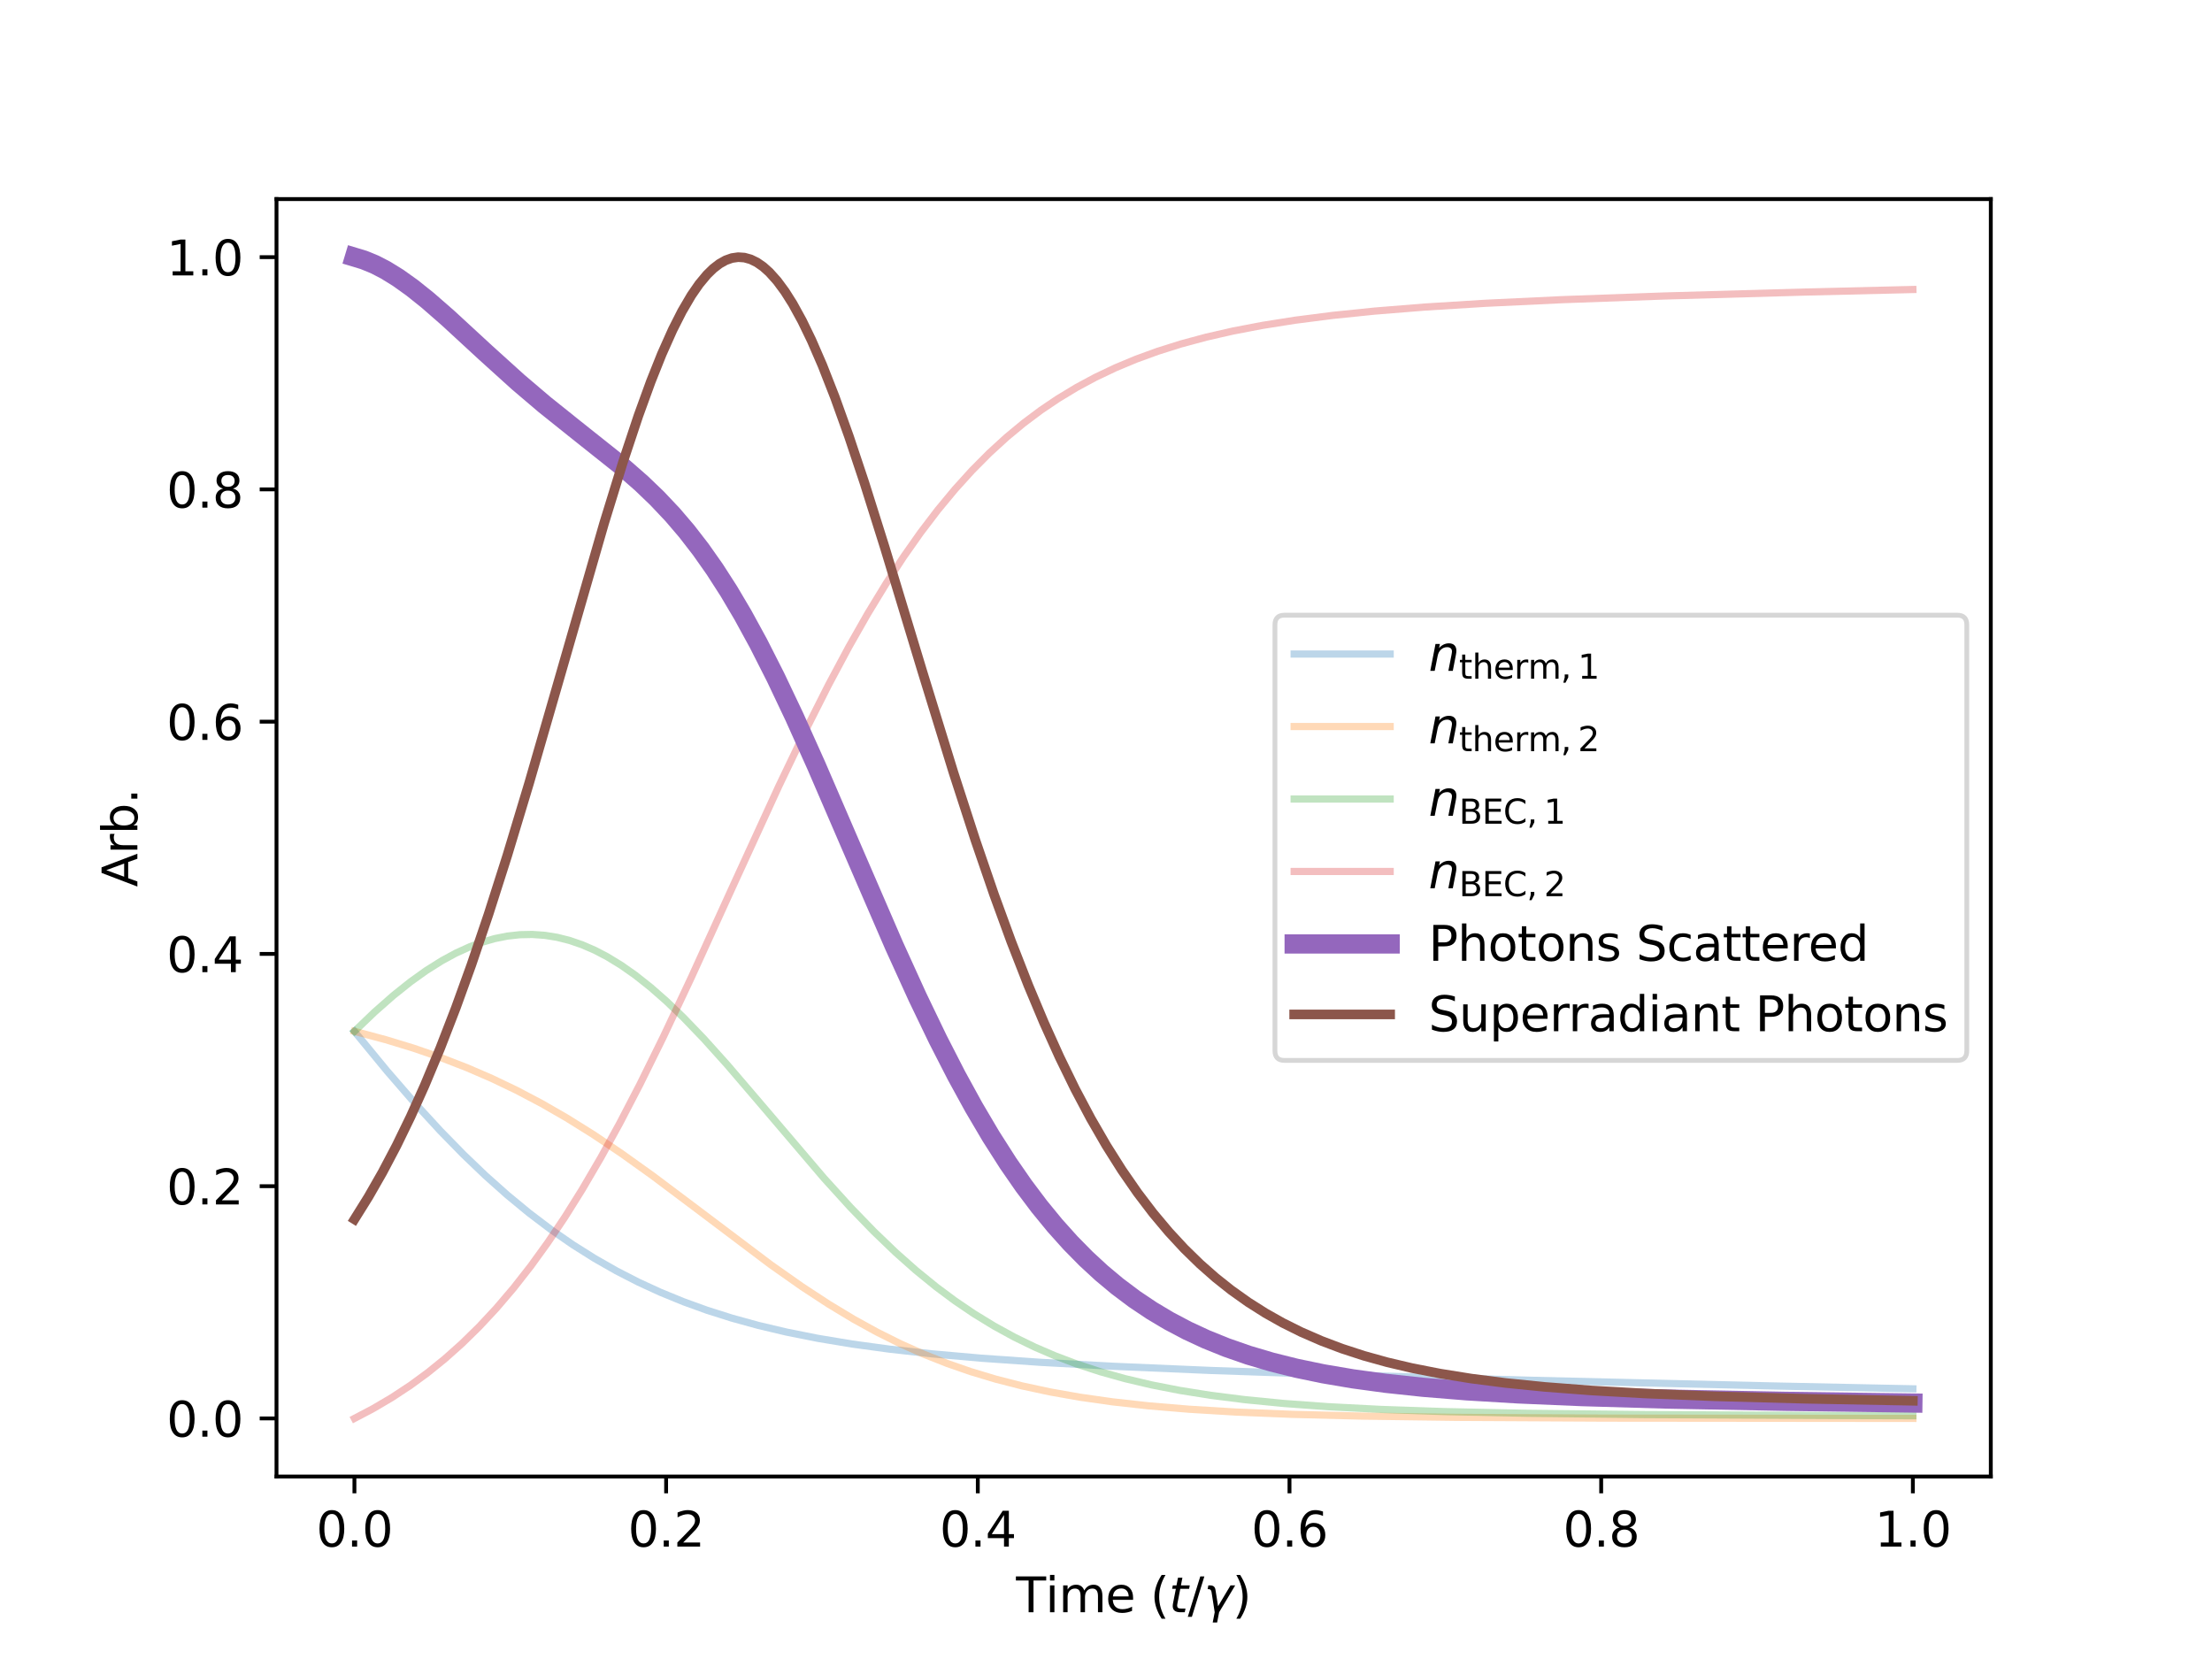 <?xml version="1.0" encoding="utf-8" standalone="no"?>
<!DOCTYPE svg PUBLIC "-//W3C//DTD SVG 1.1//EN"
  "http://www.w3.org/Graphics/SVG/1.1/DTD/svg11.dtd">
<svg height="345.6pt" version="1.1" viewBox="0 0 460.8 345.6" width="460.8pt" xmlns="http://www.w3.org/2000/svg" xmlns:xlink="http://www.w3.org/1999/xlink">
 <defs>
  <style type="text/css">*{stroke-linecap:butt;stroke-linejoin:round;}</style>
 </defs>
 <g id="figure_1">
  <g id="patch_1">
   <path d="M 0 345.6 
L 460.8 345.6 
L 460.8 0 
L 0 0 
z
" style="fill:#ffffff;"/>
  </g>
  <g id="axes_1">
   <g id="patch_2">
    <path d="M 57.6 307.584 
L 414.72 307.584 
L 414.72 41.472 
L 57.6 41.472 
z
" style="fill:#ffffff;"/>
   </g>
   <g id="matplotlib.axis_1">
    <g id="xtick_1">
     <g id="line2d_1">
      <defs>
       <path d="M 0 0 
L 0 3.5 
" id="m5402f19c48" style="stroke:#000000;stroke-width:0.8;"/>
      </defs>
      <g>
       <use style="stroke:#000000;stroke-width:0.8;" x="73.833" xlink:href="#m5402f19c48" y="307.584"/>
      </g>
     </g>
     <g id="text_1">
      <!-- 0.0 -->
      <g transform="translate(65.881 322.182)scale(0.1 -0.1)">
       <defs>
        <path d="M 2034 4250 
Q 1547 4250 1301 3770 
Q 1056 3291 1056 2328 
Q 1056 1369 1301 889 
Q 1547 409 2034 409 
Q 2525 409 2770 889 
Q 3016 1369 3016 2328 
Q 3016 3291 2770 3770 
Q 2525 4250 2034 4250 
z
M 2034 4750 
Q 2819 4750 3233 4129 
Q 3647 3509 3647 2328 
Q 3647 1150 3233 529 
Q 2819 -91 2034 -91 
Q 1250 -91 836 529 
Q 422 1150 422 2328 
Q 422 3509 836 4129 
Q 1250 4750 2034 4750 
z
" id="DejaVuSans-30" transform="scale(0.016)"/>
        <path d="M 684 794 
L 1344 794 
L 1344 0 
L 684 0 
L 684 794 
z
" id="DejaVuSans-2e" transform="scale(0.016)"/>
       </defs>
       <use xlink:href="#DejaVuSans-30"/>
       <use x="63.623" xlink:href="#DejaVuSans-2e"/>
       <use x="95.41" xlink:href="#DejaVuSans-30"/>
      </g>
     </g>
    </g>
    <g id="xtick_2">
     <g id="line2d_2">
      <g>
       <use style="stroke:#000000;stroke-width:0.8;" x="138.764" xlink:href="#m5402f19c48" y="307.584"/>
      </g>
     </g>
     <g id="text_2">
      <!-- 0.2 -->
      <g transform="translate(130.812 322.182)scale(0.1 -0.1)">
       <defs>
        <path d="M 1228 531 
L 3431 531 
L 3431 0 
L 469 0 
L 469 531 
Q 828 903 1448 1529 
Q 2069 2156 2228 2338 
Q 2531 2678 2651 2914 
Q 2772 3150 2772 3378 
Q 2772 3750 2511 3984 
Q 2250 4219 1831 4219 
Q 1534 4219 1204 4116 
Q 875 4013 500 3803 
L 500 4441 
Q 881 4594 1212 4672 
Q 1544 4750 1819 4750 
Q 2544 4750 2975 4387 
Q 3406 4025 3406 3419 
Q 3406 3131 3298 2873 
Q 3191 2616 2906 2266 
Q 2828 2175 2409 1742 
Q 1991 1309 1228 531 
z
" id="DejaVuSans-32" transform="scale(0.016)"/>
       </defs>
       <use xlink:href="#DejaVuSans-30"/>
       <use x="63.623" xlink:href="#DejaVuSans-2e"/>
       <use x="95.41" xlink:href="#DejaVuSans-32"/>
      </g>
     </g>
    </g>
    <g id="xtick_3">
     <g id="line2d_3">
      <g>
       <use style="stroke:#000000;stroke-width:0.8;" x="203.695" xlink:href="#m5402f19c48" y="307.584"/>
      </g>
     </g>
     <g id="text_3">
      <!-- 0.4 -->
      <g transform="translate(195.743 322.182)scale(0.1 -0.1)">
       <defs>
        <path d="M 2419 4116 
L 825 1625 
L 2419 1625 
L 2419 4116 
z
M 2253 4666 
L 3047 4666 
L 3047 1625 
L 3713 1625 
L 3713 1100 
L 3047 1100 
L 3047 0 
L 2419 0 
L 2419 1100 
L 313 1100 
L 313 1709 
L 2253 4666 
z
" id="DejaVuSans-34" transform="scale(0.016)"/>
       </defs>
       <use xlink:href="#DejaVuSans-30"/>
       <use x="63.623" xlink:href="#DejaVuSans-2e"/>
       <use x="95.41" xlink:href="#DejaVuSans-34"/>
      </g>
     </g>
    </g>
    <g id="xtick_4">
     <g id="line2d_4">
      <g>
       <use style="stroke:#000000;stroke-width:0.8;" x="268.625" xlink:href="#m5402f19c48" y="307.584"/>
      </g>
     </g>
     <g id="text_4">
      <!-- 0.6 -->
      <g transform="translate(260.674 322.182)scale(0.1 -0.1)">
       <defs>
        <path d="M 2113 2584 
Q 1688 2584 1439 2293 
Q 1191 2003 1191 1497 
Q 1191 994 1439 701 
Q 1688 409 2113 409 
Q 2538 409 2786 701 
Q 3034 994 3034 1497 
Q 3034 2003 2786 2293 
Q 2538 2584 2113 2584 
z
M 3366 4563 
L 3366 3988 
Q 3128 4100 2886 4159 
Q 2644 4219 2406 4219 
Q 1781 4219 1451 3797 
Q 1122 3375 1075 2522 
Q 1259 2794 1537 2939 
Q 1816 3084 2150 3084 
Q 2853 3084 3261 2657 
Q 3669 2231 3669 1497 
Q 3669 778 3244 343 
Q 2819 -91 2113 -91 
Q 1303 -91 875 529 
Q 447 1150 447 2328 
Q 447 3434 972 4092 
Q 1497 4750 2381 4750 
Q 2619 4750 2861 4703 
Q 3103 4656 3366 4563 
z
" id="DejaVuSans-36" transform="scale(0.016)"/>
       </defs>
       <use xlink:href="#DejaVuSans-30"/>
       <use x="63.623" xlink:href="#DejaVuSans-2e"/>
       <use x="95.41" xlink:href="#DejaVuSans-36"/>
      </g>
     </g>
    </g>
    <g id="xtick_5">
     <g id="line2d_5">
      <g>
       <use style="stroke:#000000;stroke-width:0.8;" x="333.556" xlink:href="#m5402f19c48" y="307.584"/>
      </g>
     </g>
     <g id="text_5">
      <!-- 0.8 -->
      <g transform="translate(325.605 322.182)scale(0.1 -0.1)">
       <defs>
        <path d="M 2034 2216 
Q 1584 2216 1326 1975 
Q 1069 1734 1069 1313 
Q 1069 891 1326 650 
Q 1584 409 2034 409 
Q 2484 409 2743 651 
Q 3003 894 3003 1313 
Q 3003 1734 2745 1975 
Q 2488 2216 2034 2216 
z
M 1403 2484 
Q 997 2584 770 2862 
Q 544 3141 544 3541 
Q 544 4100 942 4425 
Q 1341 4750 2034 4750 
Q 2731 4750 3128 4425 
Q 3525 4100 3525 3541 
Q 3525 3141 3298 2862 
Q 3072 2584 2669 2484 
Q 3125 2378 3379 2068 
Q 3634 1759 3634 1313 
Q 3634 634 3220 271 
Q 2806 -91 2034 -91 
Q 1263 -91 848 271 
Q 434 634 434 1313 
Q 434 1759 690 2068 
Q 947 2378 1403 2484 
z
M 1172 3481 
Q 1172 3119 1398 2916 
Q 1625 2713 2034 2713 
Q 2441 2713 2670 2916 
Q 2900 3119 2900 3481 
Q 2900 3844 2670 4047 
Q 2441 4250 2034 4250 
Q 1625 4250 1398 4047 
Q 1172 3844 1172 3481 
z
" id="DejaVuSans-38" transform="scale(0.016)"/>
       </defs>
       <use xlink:href="#DejaVuSans-30"/>
       <use x="63.623" xlink:href="#DejaVuSans-2e"/>
       <use x="95.41" xlink:href="#DejaVuSans-38"/>
      </g>
     </g>
    </g>
    <g id="xtick_6">
     <g id="line2d_6">
      <g>
       <use style="stroke:#000000;stroke-width:0.8;" x="398.487" xlink:href="#m5402f19c48" y="307.584"/>
      </g>
     </g>
     <g id="text_6">
      <!-- 1.0 -->
      <g transform="translate(390.536 322.182)scale(0.1 -0.1)">
       <defs>
        <path d="M 794 531 
L 1825 531 
L 1825 4091 
L 703 3866 
L 703 4441 
L 1819 4666 
L 2450 4666 
L 2450 531 
L 3481 531 
L 3481 0 
L 794 0 
L 794 531 
z
" id="DejaVuSans-31" transform="scale(0.016)"/>
       </defs>
       <use xlink:href="#DejaVuSans-31"/>
       <use x="63.623" xlink:href="#DejaVuSans-2e"/>
       <use x="95.41" xlink:href="#DejaVuSans-30"/>
      </g>
     </g>
    </g>
    <g id="text_7">
     <!-- Time $(t/\gamma)$ -->
     <g transform="translate(211.66 335.862)scale(0.1 -0.1)">
      <defs>
       <path d="M -19 4666 
L 3928 4666 
L 3928 4134 
L 2272 4134 
L 2272 0 
L 1638 0 
L 1638 4134 
L -19 4134 
L -19 4666 
z
" id="DejaVuSans-54" transform="scale(0.016)"/>
       <path d="M 603 3500 
L 1178 3500 
L 1178 0 
L 603 0 
L 603 3500 
z
M 603 4863 
L 1178 4863 
L 1178 4134 
L 603 4134 
L 603 4863 
z
" id="DejaVuSans-69" transform="scale(0.016)"/>
       <path d="M 3328 2828 
Q 3544 3216 3844 3400 
Q 4144 3584 4550 3584 
Q 5097 3584 5394 3201 
Q 5691 2819 5691 2113 
L 5691 0 
L 5113 0 
L 5113 2094 
Q 5113 2597 4934 2840 
Q 4756 3084 4391 3084 
Q 3944 3084 3684 2787 
Q 3425 2491 3425 1978 
L 3425 0 
L 2847 0 
L 2847 2094 
Q 2847 2600 2669 2842 
Q 2491 3084 2119 3084 
Q 1678 3084 1418 2786 
Q 1159 2488 1159 1978 
L 1159 0 
L 581 0 
L 581 3500 
L 1159 3500 
L 1159 2956 
Q 1356 3278 1631 3431 
Q 1906 3584 2284 3584 
Q 2666 3584 2933 3390 
Q 3200 3197 3328 2828 
z
" id="DejaVuSans-6d" transform="scale(0.016)"/>
       <path d="M 3597 1894 
L 3597 1613 
L 953 1613 
Q 991 1019 1311 708 
Q 1631 397 2203 397 
Q 2534 397 2845 478 
Q 3156 559 3463 722 
L 3463 178 
Q 3153 47 2828 -22 
Q 2503 -91 2169 -91 
Q 1331 -91 842 396 
Q 353 884 353 1716 
Q 353 2575 817 3079 
Q 1281 3584 2069 3584 
Q 2775 3584 3186 3129 
Q 3597 2675 3597 1894 
z
M 3022 2063 
Q 3016 2534 2758 2815 
Q 2500 3097 2075 3097 
Q 1594 3097 1305 2825 
Q 1016 2553 972 2059 
L 3022 2063 
z
" id="DejaVuSans-65" transform="scale(0.016)"/>
       <path id="DejaVuSans-20" transform="scale(0.016)"/>
       <path d="M 1984 4856 
Q 1566 4138 1362 3434 
Q 1159 2731 1159 2009 
Q 1159 1288 1364 580 
Q 1569 -128 1984 -844 
L 1484 -844 
Q 1016 -109 783 600 
Q 550 1309 550 2009 
Q 550 2706 781 3412 
Q 1013 4119 1484 4856 
L 1984 4856 
z
" id="DejaVuSans-28" transform="scale(0.016)"/>
       <path d="M 2706 3500 
L 2619 3053 
L 1472 3053 
L 1100 1153 
Q 1081 1047 1072 975 
Q 1063 903 1063 863 
Q 1063 663 1183 572 
Q 1303 481 1569 481 
L 2150 481 
L 2053 0 
L 1503 0 
Q 991 0 739 200 
Q 488 400 488 806 
Q 488 878 497 964 
Q 506 1050 525 1153 
L 897 3053 
L 409 3053 
L 500 3500 
L 978 3500 
L 1172 4494 
L 1747 4494 
L 1556 3500 
L 2706 3500 
z
" id="DejaVuSans-Oblique-74" transform="scale(0.016)"/>
       <path d="M 1625 4666 
L 2156 4666 
L 531 -594 
L 0 -594 
L 1625 4666 
z
" id="DejaVuSans-2f" transform="scale(0.016)"/>
       <path d="M 1491 2950 
L 1838 788 
L 3456 3500 
L 4066 3500 
L 1972 0 
L 1713 -1331 
L 1138 -1331 
L 1397 0 
L 988 2613 
Q 925 3006 628 3006 
L 475 3006 
L 569 3500 
L 788 3500 
Q 1403 3500 1491 2950 
z
" id="DejaVuSans-Oblique-3b3" transform="scale(0.016)"/>
       <path d="M 513 4856 
L 1013 4856 
Q 1481 4119 1714 3412 
Q 1947 2706 1947 2009 
Q 1947 1309 1714 600 
Q 1481 -109 1013 -844 
L 513 -844 
Q 928 -128 1133 580 
Q 1338 1288 1338 2009 
Q 1338 2731 1133 3434 
Q 928 4138 513 4856 
z
" id="DejaVuSans-29" transform="scale(0.016)"/>
      </defs>
      <use transform="translate(0 0.016)" xlink:href="#DejaVuSans-54"/>
      <use transform="translate(61.084 0.016)" xlink:href="#DejaVuSans-69"/>
      <use transform="translate(88.867 0.016)" xlink:href="#DejaVuSans-6d"/>
      <use transform="translate(186.279 0.016)" xlink:href="#DejaVuSans-65"/>
      <use transform="translate(247.803 0.016)" xlink:href="#DejaVuSans-20"/>
      <use transform="translate(279.59 0.016)" xlink:href="#DejaVuSans-28"/>
      <use transform="translate(318.604 0.016)" xlink:href="#DejaVuSans-Oblique-74"/>
      <use transform="translate(357.812 0.016)" xlink:href="#DejaVuSans-2f"/>
      <use transform="translate(391.504 0.016)" xlink:href="#DejaVuSans-Oblique-3b3"/>
      <use transform="translate(450.684 0.016)" xlink:href="#DejaVuSans-29"/>
     </g>
    </g>
   </g>
   <g id="matplotlib.axis_2">
    <g id="ytick_1">
     <g id="line2d_7">
      <defs>
       <path d="M 0 0 
L -3.5 0 
" id="m6745925af6" style="stroke:#000000;stroke-width:0.8;"/>
      </defs>
      <g>
       <use style="stroke:#000000;stroke-width:0.8;" x="57.6" xlink:href="#m6745925af6" y="295.488"/>
      </g>
     </g>
     <g id="text_8">
      <!-- 0.0 -->
      <g transform="translate(34.697 299.287)scale(0.1 -0.1)">
       <use xlink:href="#DejaVuSans-30"/>
       <use x="63.623" xlink:href="#DejaVuSans-2e"/>
       <use x="95.41" xlink:href="#DejaVuSans-30"/>
      </g>
     </g>
    </g>
    <g id="ytick_2">
     <g id="line2d_8">
      <g>
       <use style="stroke:#000000;stroke-width:0.8;" x="57.6" xlink:href="#m6745925af6" y="247.104"/>
      </g>
     </g>
     <g id="text_9">
      <!-- 0.2 -->
      <g transform="translate(34.697 250.903)scale(0.1 -0.1)">
       <use xlink:href="#DejaVuSans-30"/>
       <use x="63.623" xlink:href="#DejaVuSans-2e"/>
       <use x="95.41" xlink:href="#DejaVuSans-32"/>
      </g>
     </g>
    </g>
    <g id="ytick_3">
     <g id="line2d_9">
      <g>
       <use style="stroke:#000000;stroke-width:0.8;" x="57.6" xlink:href="#m6745925af6" y="198.72"/>
      </g>
     </g>
     <g id="text_10">
      <!-- 0.4 -->
      <g transform="translate(34.697 202.519)scale(0.1 -0.1)">
       <use xlink:href="#DejaVuSans-30"/>
       <use x="63.623" xlink:href="#DejaVuSans-2e"/>
       <use x="95.41" xlink:href="#DejaVuSans-34"/>
      </g>
     </g>
    </g>
    <g id="ytick_4">
     <g id="line2d_10">
      <g>
       <use style="stroke:#000000;stroke-width:0.8;" x="57.6" xlink:href="#m6745925af6" y="150.336"/>
      </g>
     </g>
     <g id="text_11">
      <!-- 0.6 -->
      <g transform="translate(34.697 154.135)scale(0.1 -0.1)">
       <use xlink:href="#DejaVuSans-30"/>
       <use x="63.623" xlink:href="#DejaVuSans-2e"/>
       <use x="95.41" xlink:href="#DejaVuSans-36"/>
      </g>
     </g>
    </g>
    <g id="ytick_5">
     <g id="line2d_11">
      <g>
       <use style="stroke:#000000;stroke-width:0.8;" x="57.6" xlink:href="#m6745925af6" y="101.952"/>
      </g>
     </g>
     <g id="text_12">
      <!-- 0.8 -->
      <g transform="translate(34.697 105.751)scale(0.1 -0.1)">
       <use xlink:href="#DejaVuSans-30"/>
       <use x="63.623" xlink:href="#DejaVuSans-2e"/>
       <use x="95.41" xlink:href="#DejaVuSans-38"/>
      </g>
     </g>
    </g>
    <g id="ytick_6">
     <g id="line2d_12">
      <g>
       <use style="stroke:#000000;stroke-width:0.8;" x="57.6" xlink:href="#m6745925af6" y="53.568"/>
      </g>
     </g>
     <g id="text_13">
      <!-- 1.0 -->
      <g transform="translate(34.697 57.367)scale(0.1 -0.1)">
       <use xlink:href="#DejaVuSans-31"/>
       <use x="63.623" xlink:href="#DejaVuSans-2e"/>
       <use x="95.41" xlink:href="#DejaVuSans-30"/>
      </g>
     </g>
    </g>
    <g id="text_14">
     <!-- Arb. -->
     <g transform="translate(28.617 184.767)rotate(-90)scale(0.1 -0.1)">
      <defs>
       <path d="M 2188 4044 
L 1331 1722 
L 3047 1722 
L 2188 4044 
z
M 1831 4666 
L 2547 4666 
L 4325 0 
L 3669 0 
L 3244 1197 
L 1141 1197 
L 716 0 
L 50 0 
L 1831 4666 
z
" id="DejaVuSans-41" transform="scale(0.016)"/>
       <path d="M 2631 2963 
Q 2534 3019 2420 3045 
Q 2306 3072 2169 3072 
Q 1681 3072 1420 2755 
Q 1159 2438 1159 1844 
L 1159 0 
L 581 0 
L 581 3500 
L 1159 3500 
L 1159 2956 
Q 1341 3275 1631 3429 
Q 1922 3584 2338 3584 
Q 2397 3584 2469 3576 
Q 2541 3569 2628 3553 
L 2631 2963 
z
" id="DejaVuSans-72" transform="scale(0.016)"/>
       <path d="M 3116 1747 
Q 3116 2381 2855 2742 
Q 2594 3103 2138 3103 
Q 1681 3103 1420 2742 
Q 1159 2381 1159 1747 
Q 1159 1113 1420 752 
Q 1681 391 2138 391 
Q 2594 391 2855 752 
Q 3116 1113 3116 1747 
z
M 1159 2969 
Q 1341 3281 1617 3432 
Q 1894 3584 2278 3584 
Q 2916 3584 3314 3078 
Q 3713 2572 3713 1747 
Q 3713 922 3314 415 
Q 2916 -91 2278 -91 
Q 1894 -91 1617 61 
Q 1341 213 1159 525 
L 1159 0 
L 581 0 
L 581 4863 
L 1159 4863 
L 1159 2969 
z
" id="DejaVuSans-62" transform="scale(0.016)"/>
      </defs>
      <use xlink:href="#DejaVuSans-41"/>
      <use x="68.408" xlink:href="#DejaVuSans-72"/>
      <use x="109.521" xlink:href="#DejaVuSans-62"/>
      <use x="172.998" xlink:href="#DejaVuSans-2e"/>
     </g>
    </g>
   </g>
   <g id="line2d_13">
    <path clip-path="url(#pb49181923e)" d="M 73.833 214.848 
L 80.657 223.139 
L 86.507 229.889 
L 91.707 235.552 
L 96.581 240.539 
L 101.131 244.894 
L 105.681 248.949 
L 110.23 252.699 
L 114.78 256.148 
L 119.33 259.3 
L 123.88 262.165 
L 128.429 264.757 
L 132.979 267.092 
L 137.529 269.186 
L 142.403 271.182 
L 147.278 272.946 
L 152.478 274.595 
L 158.002 276.115 
L 163.852 277.497 
L 170.352 278.796 
L 177.501 279.986 
L 185.301 281.052 
L 194.075 282.024 
L 204.474 282.943 
L 216.824 283.801 
L 232.098 284.63 
L 252.246 285.49 
L 280.195 286.444 
L 319.192 287.54 
L 369.239 288.718 
L 398.487 289.318 
L 398.487 289.318 
" style="fill:none;stroke:#1f77b4;stroke-linecap:square;stroke-opacity:0.3;stroke-width:1.5;"/>
   </g>
   <g id="line2d_14">
    <path clip-path="url(#pb49181923e)" d="M 73.833 214.848 
L 80.332 216.581 
L 86.182 218.364 
L 91.707 220.268 
L 97.231 222.407 
L 102.431 224.654 
L 107.631 227.142 
L 112.83 229.881 
L 118.03 232.873 
L 123.555 236.321 
L 129.404 240.25 
L 135.904 244.898 
L 144.353 251.241 
L 160.602 263.492 
L 167.102 268.064 
L 172.627 271.681 
L 177.826 274.819 
L 182.701 277.505 
L 187.576 279.935 
L 192.45 282.11 
L 197.325 284.036 
L 202.2 285.728 
L 207.399 287.293 
L 212.924 288.71 
L 218.774 289.967 
L 224.948 291.058 
L 231.773 292.029 
L 239.247 292.859 
L 247.697 293.567 
L 257.446 294.156 
L 269.145 294.633 
L 283.769 294.999 
L 303.593 295.259 
L 334.466 295.419 
L 398.487 295.482 
L 398.487 295.482 
" style="fill:none;stroke:#ff7f0e;stroke-linecap:square;stroke-opacity:0.3;stroke-width:1.5;"/>
   </g>
   <g id="line2d_15">
    <path clip-path="url(#pb49181923e)" d="M 73.833 214.848 
L 78.057 210.803 
L 81.957 207.372 
L 85.532 204.519 
L 88.782 202.194 
L 92.032 200.147 
L 94.956 198.56 
L 97.881 197.227 
L 100.481 196.266 
L 103.081 195.523 
L 105.681 195.005 
L 108.281 194.716 
L 110.88 194.662 
L 113.48 194.844 
L 116.08 195.264 
L 118.68 195.922 
L 121.28 196.816 
L 123.88 197.943 
L 126.479 199.297 
L 129.404 201.084 
L 132.329 203.137 
L 135.579 205.711 
L 138.829 208.569 
L 142.403 212.004 
L 146.628 216.398 
L 151.503 221.818 
L 158.002 229.409 
L 171.652 245.432 
L 177.176 251.516 
L 182.051 256.549 
L 186.601 260.915 
L 190.825 264.66 
L 195.05 268.099 
L 198.95 271.001 
L 202.85 273.646 
L 207.074 276.233 
L 211.299 278.547 
L 215.524 280.604 
L 219.749 282.426 
L 224.298 284.148 
L 229.173 285.745 
L 234.373 287.199 
L 239.897 288.499 
L 245.747 289.643 
L 252.246 290.677 
L 259.396 291.581 
L 267.521 292.374 
L 276.62 293.036 
L 287.669 293.606 
L 300.993 294.061 
L 318.217 294.418 
L 342.591 294.685 
L 383.538 294.882 
L 398.487 294.923 
L 398.487 294.923 
" style="fill:none;stroke:#2ca02c;stroke-linecap:square;stroke-opacity:0.3;stroke-width:1.5;"/>
   </g>
   <g id="line2d_16">
    <path clip-path="url(#pb49181923e)" d="M 73.833 295.488 
L 77.732 293.436 
L 81.632 291.138 
L 85.532 288.568 
L 89.107 285.949 
L 92.682 283.057 
L 96.256 279.869 
L 99.831 276.365 
L 103.406 272.525 
L 106.981 268.332 
L 110.555 263.769 
L 114.13 258.827 
L 117.705 253.499 
L 121.28 247.786 
L 125.179 241.122 
L 129.079 234.029 
L 133.304 225.897 
L 138.179 216.01 
L 144.028 203.589 
L 152.803 184.341 
L 162.227 163.803 
L 167.752 152.277 
L 172.627 142.62 
L 176.851 134.725 
L 180.751 127.874 
L 184.651 121.468 
L 188.226 116.001 
L 191.8 110.925 
L 195.375 106.235 
L 198.95 101.924 
L 202.525 97.977 
L 206.099 94.379 
L 209.674 91.108 
L 213.249 88.146 
L 216.824 85.469 
L 220.398 83.056 
L 224.298 80.699 
L 228.198 78.602 
L 232.423 76.595 
L 236.647 74.832 
L 241.197 73.174 
L 246.072 71.638 
L 251.272 70.236 
L 256.796 68.972 
L 262.971 67.788 
L 269.795 66.707 
L 277.595 65.706 
L 286.369 64.806 
L 296.769 63.968 
L 309.443 63.181 
L 325.367 62.428 
L 346.491 61.667 
L 376.064 60.838 
L 398.487 60.309 
L 398.487 60.309 
" style="fill:none;stroke:#d62728;stroke-linecap:square;stroke-opacity:0.3;stroke-width:1.5;"/>
   </g>
   <g id="line2d_17">
    <path clip-path="url(#pb49181923e)" d="M 73.833 53.568 
L 75.783 54.156 
L 78.057 55.09 
L 80.332 56.267 
L 82.932 57.873 
L 85.857 59.963 
L 89.107 62.564 
L 93.331 66.251 
L 101.131 73.443 
L 107.956 79.613 
L 113.48 84.31 
L 119.655 89.255 
L 129.729 97.272 
L 133.629 100.685 
L 136.879 103.803 
L 140.129 107.246 
L 143.053 110.673 
L 145.978 114.452 
L 148.903 118.608 
L 151.828 123.158 
L 154.753 128.104 
L 158.002 134.049 
L 161.577 141.097 
L 165.477 149.311 
L 170.027 159.436 
L 176.851 175.248 
L 186.276 197.028 
L 191.15 207.737 
L 195.375 216.514 
L 199.275 224.121 
L 202.85 230.64 
L 206.424 236.703 
L 209.999 242.305 
L 213.249 246.999 
L 216.499 251.323 
L 219.749 255.289 
L 222.998 258.913 
L 226.248 262.215 
L 229.498 265.213 
L 232.748 267.928 
L 236.322 270.614 
L 239.897 273.011 
L 243.472 275.145 
L 247.372 277.204 
L 251.272 279.011 
L 255.496 280.718 
L 260.046 282.302 
L 264.921 283.746 
L 270.12 285.042 
L 275.645 286.187 
L 281.82 287.235 
L 288.644 288.164 
L 296.444 288.997 
L 305.543 289.736 
L 316.267 290.378 
L 329.592 290.943 
L 347.141 291.45 
L 371.839 291.92 
L 398.487 292.28 
L 398.487 292.28 
" style="fill:none;stroke:#9467bd;stroke-linecap:square;stroke-width:4;"/>
   </g>
   <g id="line2d_18">
    <path clip-path="url(#pb49181923e)" d="M 73.833 254.01 
L 76.758 249.322 
L 79.682 244.21 
L 82.607 238.654 
L 85.532 232.635 
L 88.457 226.14 
L 91.707 218.352 
L 94.956 209.96 
L 98.206 200.973 
L 101.781 190.427 
L 105.681 178.199 
L 110.23 163.126 
L 116.08 142.881 
L 125.829 109.062 
L 129.729 96.411 
L 132.979 86.64 
L 135.579 79.48 
L 137.854 73.784 
L 140.129 68.689 
L 142.078 64.845 
L 144.028 61.522 
L 145.653 59.172 
L 147.278 57.218 
L 148.578 55.949 
L 149.878 54.947 
L 151.178 54.215 
L 152.478 53.756 
L 153.778 53.571 
L 155.078 53.661 
L 156.378 54.024 
L 157.677 54.658 
L 158.977 55.559 
L 160.277 56.722 
L 161.902 58.537 
L 163.527 60.738 
L 165.152 63.311 
L 167.102 66.862 
L 169.052 70.885 
L 171.327 76.126 
L 173.926 82.755 
L 176.851 90.907 
L 180.101 100.651 
L 184.326 114.078 
L 192.125 139.828 
L 198.625 160.933 
L 203.175 174.972 
L 207.074 186.334 
L 210.649 196.123 
L 214.224 205.272 
L 217.474 213.017 
L 220.723 220.215 
L 223.973 226.872 
L 227.223 233.004 
L 230.473 238.631 
L 233.723 243.779 
L 236.972 248.473 
L 240.222 252.742 
L 243.472 256.617 
L 246.722 260.127 
L 249.972 263.3 
L 253.221 266.164 
L 256.471 268.746 
L 260.046 271.29 
L 263.621 273.554 
L 267.196 275.567 
L 271.095 277.508 
L 275.32 279.344 
L 279.545 280.939 
L 284.094 282.422 
L 288.969 283.779 
L 294.169 285.002 
L 300.018 286.147 
L 306.518 287.186 
L 313.668 288.101 
L 321.792 288.917 
L 331.541 289.662 
L 342.916 290.301 
L 357.215 290.872 
L 376.064 291.386 
L 398.487 291.808 
L 398.487 291.808 
" style="fill:none;stroke:#8c564b;stroke-linecap:square;stroke-width:2;"/>
   </g>
   <g id="patch_3">
    <path d="M 57.6 307.584 
L 57.6 41.472 
" style="fill:none;stroke:#000000;stroke-linecap:square;stroke-linejoin:miter;stroke-width:0.8;"/>
   </g>
   <g id="patch_4">
    <path d="M 414.72 307.584 
L 414.72 41.472 
" style="fill:none;stroke:#000000;stroke-linecap:square;stroke-linejoin:miter;stroke-width:0.8;"/>
   </g>
   <g id="patch_5">
    <path d="M 57.6 307.584 
L 414.72 307.584 
" style="fill:none;stroke:#000000;stroke-linecap:square;stroke-linejoin:miter;stroke-width:0.8;"/>
   </g>
   <g id="patch_6">
    <path d="M 57.6 41.472 
L 414.72 41.472 
" style="fill:none;stroke:#000000;stroke-linecap:square;stroke-linejoin:miter;stroke-width:0.8;"/>
   </g>
   <g id="legend_1">
    <g id="patch_7">
     <path d="M 267.595 220.903 
L 407.72 220.903 
Q 409.72 220.903 409.72 218.903 
L 409.72 130.153 
Q 409.72 128.153 407.72 128.153 
L 267.595 128.153 
Q 265.595 128.153 265.595 130.153 
L 265.595 218.903 
Q 265.595 220.903 267.595 220.903 
z
" style="fill:#ffffff;opacity:0.8;stroke:#cccccc;stroke-linejoin:miter;"/>
    </g>
    <g id="line2d_19">
     <path d="M 269.595 136.251 
L 289.595 136.251 
" style="fill:none;stroke:#1f77b4;stroke-linecap:square;stroke-opacity:0.3;stroke-width:1.5;"/>
    </g>
    <g id="line2d_20"/>
    <g id="text_15">
     <!-- $n_\mathrm{therm,1}$ -->
     <g transform="translate(297.595 139.751)scale(0.1 -0.1)">
      <defs>
       <path d="M 3566 2113 
L 3156 0 
L 2578 0 
L 2988 2091 
Q 3016 2238 3031 2350 
Q 3047 2463 3047 2528 
Q 3047 2791 2881 2937 
Q 2716 3084 2419 3084 
Q 1956 3084 1622 2776 
Q 1288 2469 1184 1941 
L 800 0 
L 225 0 
L 903 3500 
L 1478 3500 
L 1363 2950 
Q 1603 3253 1940 3418 
Q 2278 3584 2650 3584 
Q 3113 3584 3367 3334 
Q 3622 3084 3622 2631 
Q 3622 2519 3608 2391 
Q 3594 2263 3566 2113 
z
" id="DejaVuSans-Oblique-6e" transform="scale(0.016)"/>
       <path d="M 1172 4494 
L 1172 3500 
L 2356 3500 
L 2356 3053 
L 1172 3053 
L 1172 1153 
Q 1172 725 1289 603 
Q 1406 481 1766 481 
L 2356 481 
L 2356 0 
L 1766 0 
Q 1100 0 847 248 
Q 594 497 594 1153 
L 594 3053 
L 172 3053 
L 172 3500 
L 594 3500 
L 594 4494 
L 1172 4494 
z
" id="DejaVuSans-74" transform="scale(0.016)"/>
       <path d="M 3513 2113 
L 3513 0 
L 2938 0 
L 2938 2094 
Q 2938 2591 2744 2837 
Q 2550 3084 2163 3084 
Q 1697 3084 1428 2787 
Q 1159 2491 1159 1978 
L 1159 0 
L 581 0 
L 581 4863 
L 1159 4863 
L 1159 2956 
Q 1366 3272 1645 3428 
Q 1925 3584 2291 3584 
Q 2894 3584 3203 3211 
Q 3513 2838 3513 2113 
z
" id="DejaVuSans-68" transform="scale(0.016)"/>
       <path d="M 750 794 
L 1409 794 
L 1409 256 
L 897 -744 
L 494 -744 
L 750 256 
L 750 794 
z
" id="DejaVuSans-2c" transform="scale(0.016)"/>
      </defs>
      <use xlink:href="#DejaVuSans-Oblique-6e"/>
      <use transform="translate(63.379 -16.406)scale(0.7)" xlink:href="#DejaVuSans-74"/>
      <use transform="translate(90.825 -16.406)scale(0.7)" xlink:href="#DejaVuSans-68"/>
      <use transform="translate(135.19 -16.406)scale(0.7)" xlink:href="#DejaVuSans-65"/>
      <use transform="translate(178.257 -16.406)scale(0.7)" xlink:href="#DejaVuSans-72"/>
      <use transform="translate(207.036 -16.406)scale(0.7)" xlink:href="#DejaVuSans-6d"/>
      <use transform="translate(275.225 -16.406)scale(0.7)" xlink:href="#DejaVuSans-2c"/>
      <use transform="translate(311.113 -16.406)scale(0.7)" xlink:href="#DejaVuSans-31"/>
     </g>
    </g>
    <g id="line2d_21">
     <path d="M 269.595 151.35 
L 289.595 151.35 
" style="fill:none;stroke:#ff7f0e;stroke-linecap:square;stroke-opacity:0.3;stroke-width:1.5;"/>
    </g>
    <g id="line2d_22"/>
    <g id="text_16">
     <!-- $n_\mathrm{therm,2}$ -->
     <g transform="translate(297.595 154.85)scale(0.1 -0.1)">
      <use xlink:href="#DejaVuSans-Oblique-6e"/>
      <use transform="translate(63.379 -16.406)scale(0.7)" xlink:href="#DejaVuSans-74"/>
      <use transform="translate(90.825 -16.406)scale(0.7)" xlink:href="#DejaVuSans-68"/>
      <use transform="translate(135.19 -16.406)scale(0.7)" xlink:href="#DejaVuSans-65"/>
      <use transform="translate(178.257 -16.406)scale(0.7)" xlink:href="#DejaVuSans-72"/>
      <use transform="translate(207.036 -16.406)scale(0.7)" xlink:href="#DejaVuSans-6d"/>
      <use transform="translate(275.225 -16.406)scale(0.7)" xlink:href="#DejaVuSans-2c"/>
      <use transform="translate(311.113 -16.406)scale(0.7)" xlink:href="#DejaVuSans-32"/>
     </g>
    </g>
    <g id="line2d_23">
     <path d="M 269.595 166.448 
L 289.595 166.448 
" style="fill:none;stroke:#2ca02c;stroke-linecap:square;stroke-opacity:0.3;stroke-width:1.5;"/>
    </g>
    <g id="line2d_24"/>
    <g id="text_17">
     <!-- $n_\mathrm{BEC,1}$ -->
     <g transform="translate(297.595 169.948)scale(0.1 -0.1)">
      <defs>
       <path d="M 1259 2228 
L 1259 519 
L 2272 519 
Q 2781 519 3026 730 
Q 3272 941 3272 1375 
Q 3272 1813 3026 2020 
Q 2781 2228 2272 2228 
L 1259 2228 
z
M 1259 4147 
L 1259 2741 
L 2194 2741 
Q 2656 2741 2882 2914 
Q 3109 3088 3109 3444 
Q 3109 3797 2882 3972 
Q 2656 4147 2194 4147 
L 1259 4147 
z
M 628 4666 
L 2241 4666 
Q 2963 4666 3353 4366 
Q 3744 4066 3744 3513 
Q 3744 3084 3544 2831 
Q 3344 2578 2956 2516 
Q 3422 2416 3680 2098 
Q 3938 1781 3938 1306 
Q 3938 681 3513 340 
Q 3088 0 2303 0 
L 628 0 
L 628 4666 
z
" id="DejaVuSans-42" transform="scale(0.016)"/>
       <path d="M 628 4666 
L 3578 4666 
L 3578 4134 
L 1259 4134 
L 1259 2753 
L 3481 2753 
L 3481 2222 
L 1259 2222 
L 1259 531 
L 3634 531 
L 3634 0 
L 628 0 
L 628 4666 
z
" id="DejaVuSans-45" transform="scale(0.016)"/>
       <path d="M 4122 4306 
L 4122 3641 
Q 3803 3938 3442 4084 
Q 3081 4231 2675 4231 
Q 1875 4231 1450 3742 
Q 1025 3253 1025 2328 
Q 1025 1406 1450 917 
Q 1875 428 2675 428 
Q 3081 428 3442 575 
Q 3803 722 4122 1019 
L 4122 359 
Q 3791 134 3420 21 
Q 3050 -91 2638 -91 
Q 1578 -91 968 557 
Q 359 1206 359 2328 
Q 359 3453 968 4101 
Q 1578 4750 2638 4750 
Q 3056 4750 3426 4639 
Q 3797 4528 4122 4306 
z
" id="DejaVuSans-43" transform="scale(0.016)"/>
      </defs>
      <use xlink:href="#DejaVuSans-Oblique-6e"/>
      <use transform="translate(63.379 -16.406)scale(0.7)" xlink:href="#DejaVuSans-42"/>
      <use transform="translate(111.401 -16.406)scale(0.7)" xlink:href="#DejaVuSans-45"/>
      <use transform="translate(155.63 -16.406)scale(0.7)" xlink:href="#DejaVuSans-43"/>
      <use transform="translate(204.507 -16.406)scale(0.7)" xlink:href="#DejaVuSans-2c"/>
      <use transform="translate(240.396 -16.406)scale(0.7)" xlink:href="#DejaVuSans-31"/>
     </g>
    </g>
    <g id="line2d_25">
     <path d="M 269.595 181.547 
L 289.595 181.547 
" style="fill:none;stroke:#d62728;stroke-linecap:square;stroke-opacity:0.3;stroke-width:1.5;"/>
    </g>
    <g id="line2d_26"/>
    <g id="text_18">
     <!-- $n_\mathrm{BEC,2}$ -->
     <g transform="translate(297.595 185.047)scale(0.1 -0.1)">
      <use xlink:href="#DejaVuSans-Oblique-6e"/>
      <use transform="translate(63.379 -16.406)scale(0.7)" xlink:href="#DejaVuSans-42"/>
      <use transform="translate(111.401 -16.406)scale(0.7)" xlink:href="#DejaVuSans-45"/>
      <use transform="translate(155.63 -16.406)scale(0.7)" xlink:href="#DejaVuSans-43"/>
      <use transform="translate(204.507 -16.406)scale(0.7)" xlink:href="#DejaVuSans-2c"/>
      <use transform="translate(240.396 -16.406)scale(0.7)" xlink:href="#DejaVuSans-32"/>
     </g>
    </g>
    <g id="line2d_27">
     <path d="M 269.595 196.645 
L 289.595 196.645 
" style="fill:none;stroke:#9467bd;stroke-linecap:square;stroke-width:4;"/>
    </g>
    <g id="line2d_28"/>
    <g id="text_19">
     <!-- Photons Scattered -->
     <g transform="translate(297.595 200.145)scale(0.1 -0.1)">
      <defs>
       <path d="M 1259 4147 
L 1259 2394 
L 2053 2394 
Q 2494 2394 2734 2622 
Q 2975 2850 2975 3272 
Q 2975 3691 2734 3919 
Q 2494 4147 2053 4147 
L 1259 4147 
z
M 628 4666 
L 2053 4666 
Q 2838 4666 3239 4311 
Q 3641 3956 3641 3272 
Q 3641 2581 3239 2228 
Q 2838 1875 2053 1875 
L 1259 1875 
L 1259 0 
L 628 0 
L 628 4666 
z
" id="DejaVuSans-50" transform="scale(0.016)"/>
       <path d="M 1959 3097 
Q 1497 3097 1228 2736 
Q 959 2375 959 1747 
Q 959 1119 1226 758 
Q 1494 397 1959 397 
Q 2419 397 2687 759 
Q 2956 1122 2956 1747 
Q 2956 2369 2687 2733 
Q 2419 3097 1959 3097 
z
M 1959 3584 
Q 2709 3584 3137 3096 
Q 3566 2609 3566 1747 
Q 3566 888 3137 398 
Q 2709 -91 1959 -91 
Q 1206 -91 779 398 
Q 353 888 353 1747 
Q 353 2609 779 3096 
Q 1206 3584 1959 3584 
z
" id="DejaVuSans-6f" transform="scale(0.016)"/>
       <path d="M 3513 2113 
L 3513 0 
L 2938 0 
L 2938 2094 
Q 2938 2591 2744 2837 
Q 2550 3084 2163 3084 
Q 1697 3084 1428 2787 
Q 1159 2491 1159 1978 
L 1159 0 
L 581 0 
L 581 3500 
L 1159 3500 
L 1159 2956 
Q 1366 3272 1645 3428 
Q 1925 3584 2291 3584 
Q 2894 3584 3203 3211 
Q 3513 2838 3513 2113 
z
" id="DejaVuSans-6e" transform="scale(0.016)"/>
       <path d="M 2834 3397 
L 2834 2853 
Q 2591 2978 2328 3040 
Q 2066 3103 1784 3103 
Q 1356 3103 1142 2972 
Q 928 2841 928 2578 
Q 928 2378 1081 2264 
Q 1234 2150 1697 2047 
L 1894 2003 
Q 2506 1872 2764 1633 
Q 3022 1394 3022 966 
Q 3022 478 2636 193 
Q 2250 -91 1575 -91 
Q 1294 -91 989 -36 
Q 684 19 347 128 
L 347 722 
Q 666 556 975 473 
Q 1284 391 1588 391 
Q 1994 391 2212 530 
Q 2431 669 2431 922 
Q 2431 1156 2273 1281 
Q 2116 1406 1581 1522 
L 1381 1569 
Q 847 1681 609 1914 
Q 372 2147 372 2553 
Q 372 3047 722 3315 
Q 1072 3584 1716 3584 
Q 2034 3584 2315 3537 
Q 2597 3491 2834 3397 
z
" id="DejaVuSans-73" transform="scale(0.016)"/>
       <path d="M 3425 4513 
L 3425 3897 
Q 3066 4069 2747 4153 
Q 2428 4238 2131 4238 
Q 1616 4238 1336 4038 
Q 1056 3838 1056 3469 
Q 1056 3159 1242 3001 
Q 1428 2844 1947 2747 
L 2328 2669 
Q 3034 2534 3370 2195 
Q 3706 1856 3706 1288 
Q 3706 609 3251 259 
Q 2797 -91 1919 -91 
Q 1588 -91 1214 -16 
Q 841 59 441 206 
L 441 856 
Q 825 641 1194 531 
Q 1563 422 1919 422 
Q 2459 422 2753 634 
Q 3047 847 3047 1241 
Q 3047 1584 2836 1778 
Q 2625 1972 2144 2069 
L 1759 2144 
Q 1053 2284 737 2584 
Q 422 2884 422 3419 
Q 422 4038 858 4394 
Q 1294 4750 2059 4750 
Q 2388 4750 2728 4690 
Q 3069 4631 3425 4513 
z
" id="DejaVuSans-53" transform="scale(0.016)"/>
       <path d="M 3122 3366 
L 3122 2828 
Q 2878 2963 2633 3030 
Q 2388 3097 2138 3097 
Q 1578 3097 1268 2742 
Q 959 2388 959 1747 
Q 959 1106 1268 751 
Q 1578 397 2138 397 
Q 2388 397 2633 464 
Q 2878 531 3122 666 
L 3122 134 
Q 2881 22 2623 -34 
Q 2366 -91 2075 -91 
Q 1284 -91 818 406 
Q 353 903 353 1747 
Q 353 2603 823 3093 
Q 1294 3584 2113 3584 
Q 2378 3584 2631 3529 
Q 2884 3475 3122 3366 
z
" id="DejaVuSans-63" transform="scale(0.016)"/>
       <path d="M 2194 1759 
Q 1497 1759 1228 1600 
Q 959 1441 959 1056 
Q 959 750 1161 570 
Q 1363 391 1709 391 
Q 2188 391 2477 730 
Q 2766 1069 2766 1631 
L 2766 1759 
L 2194 1759 
z
M 3341 1997 
L 3341 0 
L 2766 0 
L 2766 531 
Q 2569 213 2275 61 
Q 1981 -91 1556 -91 
Q 1019 -91 701 211 
Q 384 513 384 1019 
Q 384 1609 779 1909 
Q 1175 2209 1959 2209 
L 2766 2209 
L 2766 2266 
Q 2766 2663 2505 2880 
Q 2244 3097 1772 3097 
Q 1472 3097 1187 3025 
Q 903 2953 641 2809 
L 641 3341 
Q 956 3463 1253 3523 
Q 1550 3584 1831 3584 
Q 2591 3584 2966 3190 
Q 3341 2797 3341 1997 
z
" id="DejaVuSans-61" transform="scale(0.016)"/>
       <path d="M 2906 2969 
L 2906 4863 
L 3481 4863 
L 3481 0 
L 2906 0 
L 2906 525 
Q 2725 213 2448 61 
Q 2172 -91 1784 -91 
Q 1150 -91 751 415 
Q 353 922 353 1747 
Q 353 2572 751 3078 
Q 1150 3584 1784 3584 
Q 2172 3584 2448 3432 
Q 2725 3281 2906 2969 
z
M 947 1747 
Q 947 1113 1208 752 
Q 1469 391 1925 391 
Q 2381 391 2643 752 
Q 2906 1113 2906 1747 
Q 2906 2381 2643 2742 
Q 2381 3103 1925 3103 
Q 1469 3103 1208 2742 
Q 947 2381 947 1747 
z
" id="DejaVuSans-64" transform="scale(0.016)"/>
      </defs>
      <use xlink:href="#DejaVuSans-50"/>
      <use x="60.303" xlink:href="#DejaVuSans-68"/>
      <use x="123.682" xlink:href="#DejaVuSans-6f"/>
      <use x="184.863" xlink:href="#DejaVuSans-74"/>
      <use x="224.072" xlink:href="#DejaVuSans-6f"/>
      <use x="285.254" xlink:href="#DejaVuSans-6e"/>
      <use x="348.633" xlink:href="#DejaVuSans-73"/>
      <use x="400.732" xlink:href="#DejaVuSans-20"/>
      <use x="432.52" xlink:href="#DejaVuSans-53"/>
      <use x="495.996" xlink:href="#DejaVuSans-63"/>
      <use x="550.977" xlink:href="#DejaVuSans-61"/>
      <use x="612.256" xlink:href="#DejaVuSans-74"/>
      <use x="651.465" xlink:href="#DejaVuSans-74"/>
      <use x="690.674" xlink:href="#DejaVuSans-65"/>
      <use x="752.197" xlink:href="#DejaVuSans-72"/>
      <use x="791.061" xlink:href="#DejaVuSans-65"/>
      <use x="852.584" xlink:href="#DejaVuSans-64"/>
     </g>
    </g>
    <g id="line2d_29">
     <path d="M 269.595 211.323 
L 289.595 211.323 
" style="fill:none;stroke:#8c564b;stroke-linecap:square;stroke-width:2;"/>
    </g>
    <g id="line2d_30"/>
    <g id="text_20">
     <!-- Superradiant Photons -->
     <g transform="translate(297.595 214.823)scale(0.1 -0.1)">
      <defs>
       <path d="M 544 1381 
L 544 3500 
L 1119 3500 
L 1119 1403 
Q 1119 906 1312 657 
Q 1506 409 1894 409 
Q 2359 409 2629 706 
Q 2900 1003 2900 1516 
L 2900 3500 
L 3475 3500 
L 3475 0 
L 2900 0 
L 2900 538 
Q 2691 219 2414 64 
Q 2138 -91 1772 -91 
Q 1169 -91 856 284 
Q 544 659 544 1381 
z
M 1991 3584 
L 1991 3584 
z
" id="DejaVuSans-75" transform="scale(0.016)"/>
       <path d="M 1159 525 
L 1159 -1331 
L 581 -1331 
L 581 3500 
L 1159 3500 
L 1159 2969 
Q 1341 3281 1617 3432 
Q 1894 3584 2278 3584 
Q 2916 3584 3314 3078 
Q 3713 2572 3713 1747 
Q 3713 922 3314 415 
Q 2916 -91 2278 -91 
Q 1894 -91 1617 61 
Q 1341 213 1159 525 
z
M 3116 1747 
Q 3116 2381 2855 2742 
Q 2594 3103 2138 3103 
Q 1681 3103 1420 2742 
Q 1159 2381 1159 1747 
Q 1159 1113 1420 752 
Q 1681 391 2138 391 
Q 2594 391 2855 752 
Q 3116 1113 3116 1747 
z
" id="DejaVuSans-70" transform="scale(0.016)"/>
      </defs>
      <use xlink:href="#DejaVuSans-53"/>
      <use x="63.477" xlink:href="#DejaVuSans-75"/>
      <use x="126.855" xlink:href="#DejaVuSans-70"/>
      <use x="190.332" xlink:href="#DejaVuSans-65"/>
      <use x="251.855" xlink:href="#DejaVuSans-72"/>
      <use x="291.219" xlink:href="#DejaVuSans-72"/>
      <use x="332.332" xlink:href="#DejaVuSans-61"/>
      <use x="393.611" xlink:href="#DejaVuSans-64"/>
      <use x="457.088" xlink:href="#DejaVuSans-69"/>
      <use x="484.871" xlink:href="#DejaVuSans-61"/>
      <use x="546.15" xlink:href="#DejaVuSans-6e"/>
      <use x="609.529" xlink:href="#DejaVuSans-74"/>
      <use x="648.738" xlink:href="#DejaVuSans-20"/>
      <use x="680.525" xlink:href="#DejaVuSans-50"/>
      <use x="740.828" xlink:href="#DejaVuSans-68"/>
      <use x="804.207" xlink:href="#DejaVuSans-6f"/>
      <use x="865.389" xlink:href="#DejaVuSans-74"/>
      <use x="904.598" xlink:href="#DejaVuSans-6f"/>
      <use x="965.779" xlink:href="#DejaVuSans-6e"/>
      <use x="1029.158" xlink:href="#DejaVuSans-73"/>
     </g>
    </g>
   </g>
  </g>
 </g>
 <defs>
  <clipPath id="pb49181923e">
   <rect height="266.112" width="357.12" x="57.6" y="41.472"/>
  </clipPath>
 </defs>
</svg>

